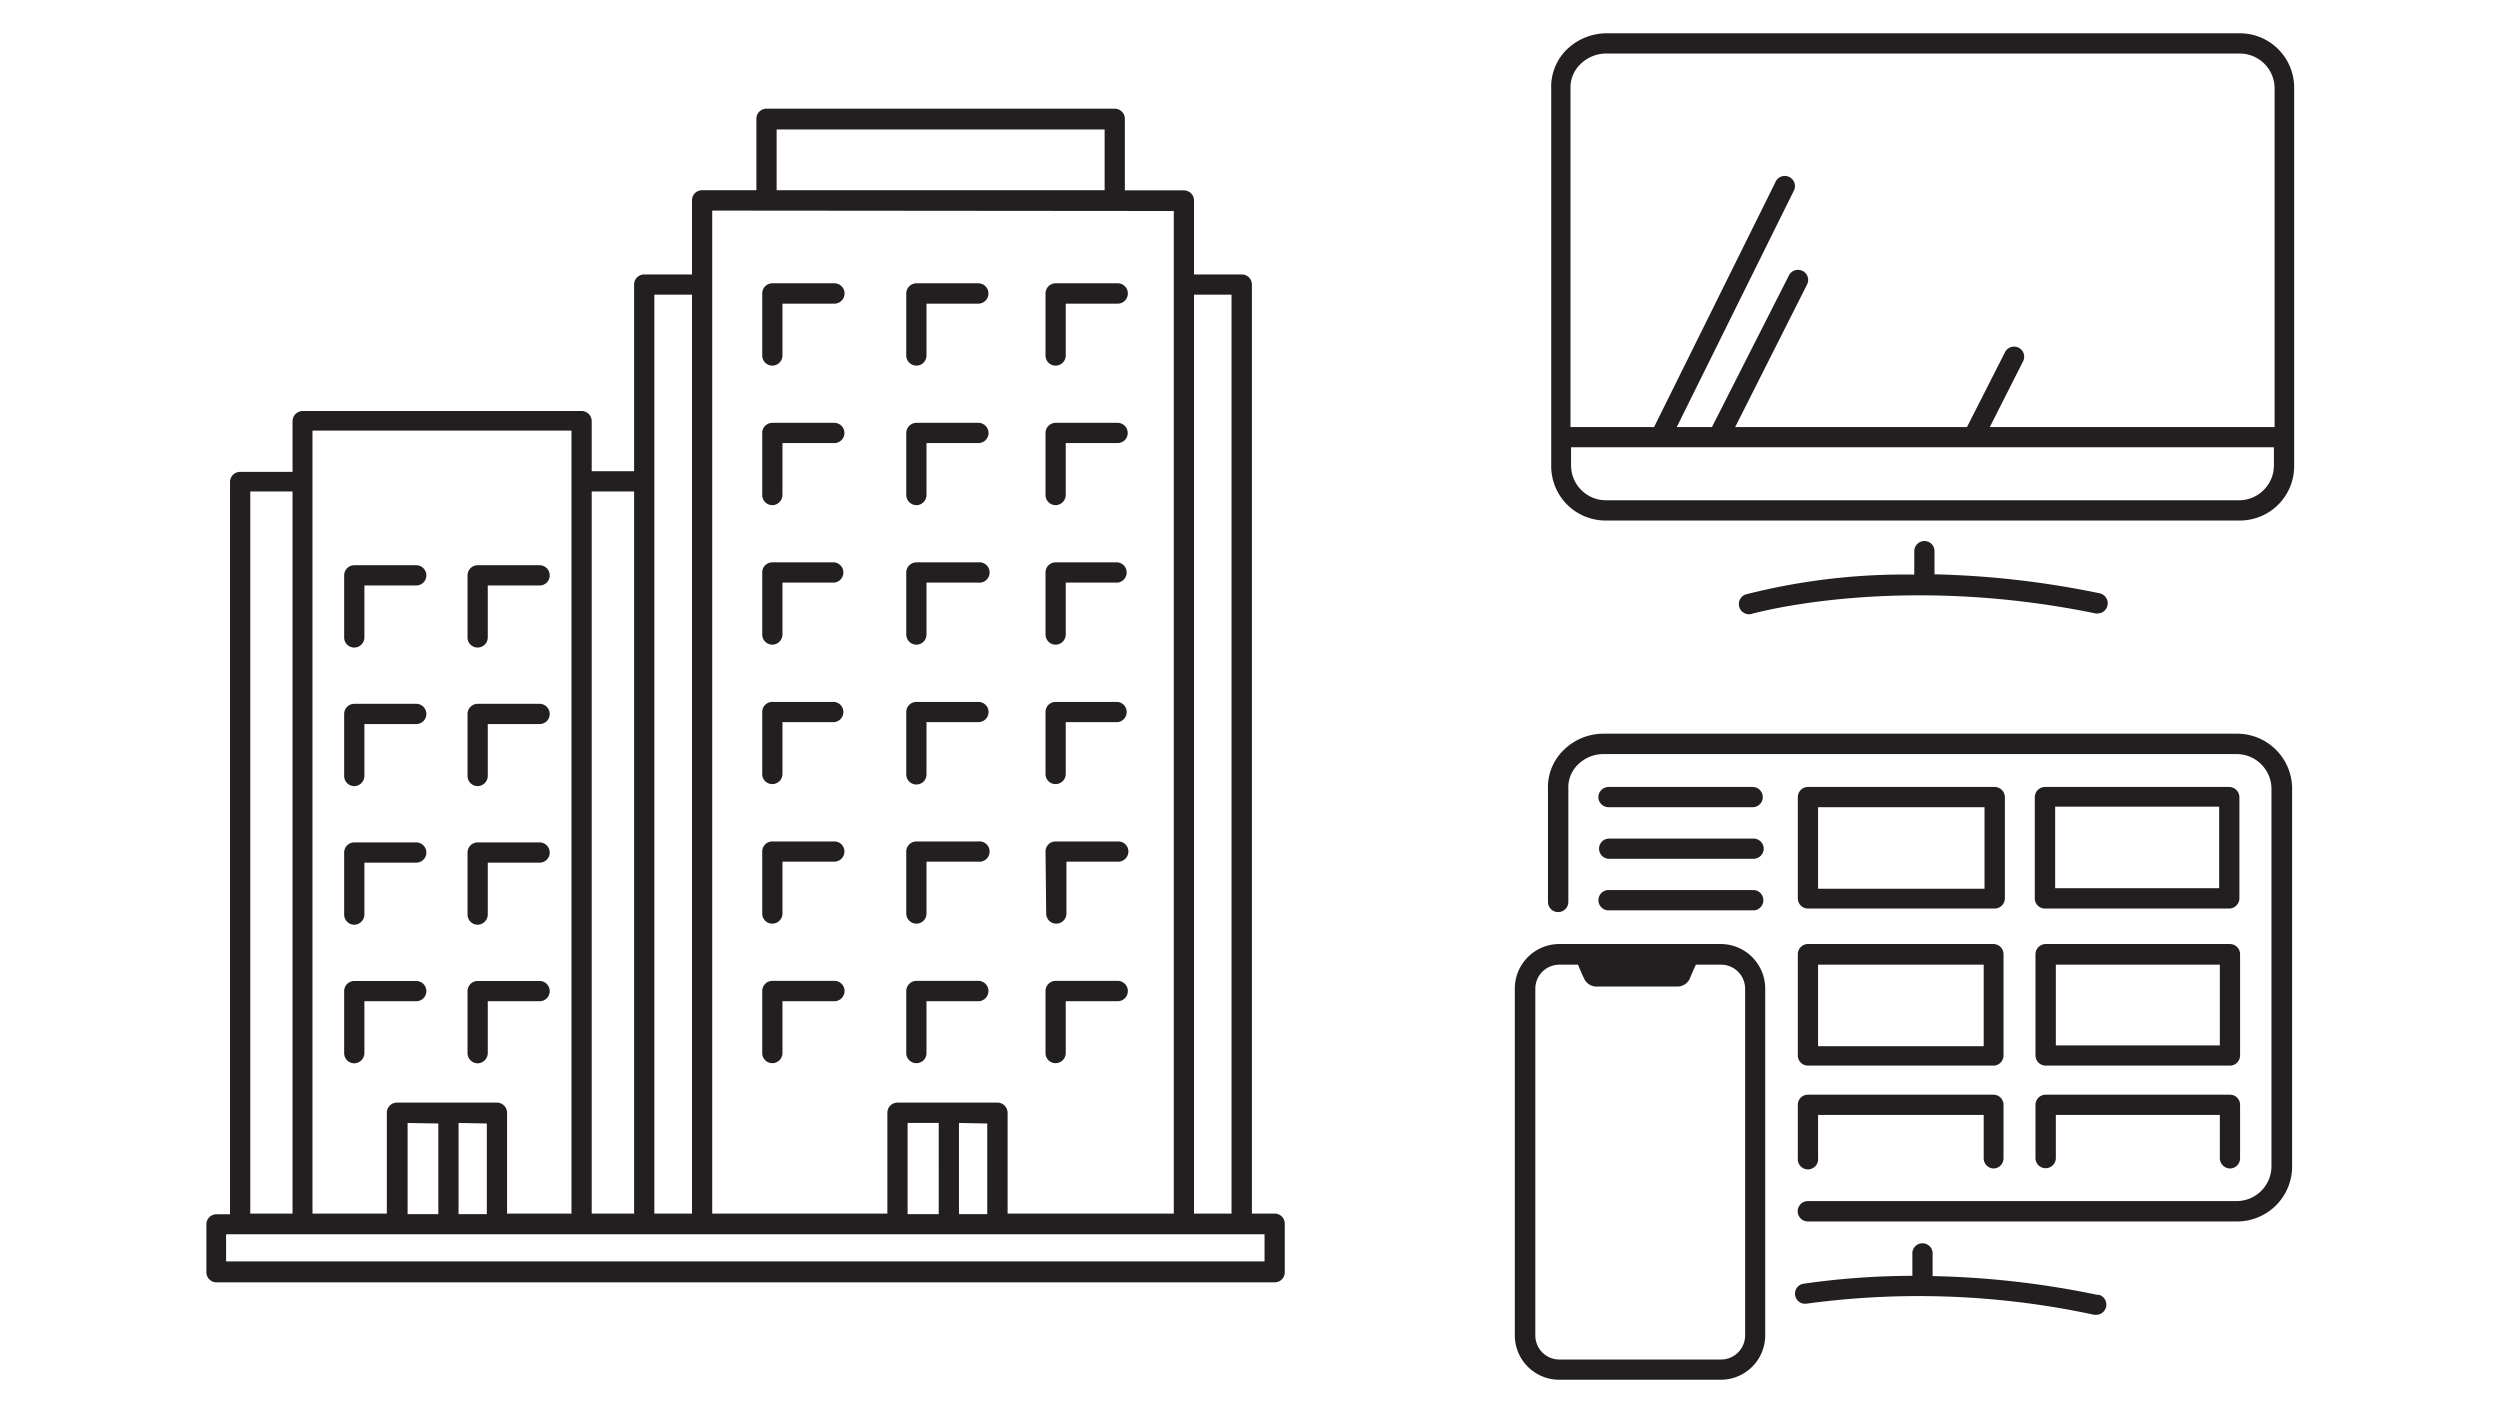 <svg id="Layer_1" data-name="Layer 1" xmlns="http://www.w3.org/2000/svg" viewBox="0 0 184 104">
  <defs>
    <style>
      .cls-1 {
        fill: #231f20;
      }
    </style>
  </defs>
  <g>
    <path class="cls-1" d="M118.23,38.31h46.54a4,4,0,0,0,4.08-4.09V6.53a4,4,0,0,0-4.08-4.08H118.23a4.22,4.22,0,0,0-3,1.28,3.84,3.84,0,0,0-1.06,2.82V34.22A4,4,0,0,0,118.23,38.31Zm46.54-1.49H118.23a2.57,2.57,0,0,1-2.6-2.6v-1.3h51.73v1.3A2.57,2.57,0,0,1,164.77,36.82ZM116.28,4.76a2.71,2.71,0,0,1,2-.82h46.54a2.57,2.57,0,0,1,2.59,2.59v24.9H146.45l2.45-4.84a.74.74,0,1,0-1.33-.67l-2.8,5.51H127.71L133,20.94a.74.74,0,0,0-.33-1,.75.75,0,0,0-1,.32L126,31.43h-2.59L132,14.09a.75.75,0,1,0-1.34-.66l-8.92,18h-6.15V6.5A2.37,2.37,0,0,1,116.28,4.76Z"/>
    <path class="cls-1" d="M141.64,39.82a.75.75,0,0,0-.75.75v1.72a47.3,47.3,0,0,0-12.29,1.43.75.75,0,1,0,.42,1.43c.1,0,10.65-3,25.22,0a.47.47,0,0,0,.16,0,.75.75,0,0,0,.15-1.48,66.94,66.94,0,0,0-12.17-1.4V40.57A.74.74,0,0,0,141.64,39.82Z"/>
    <g>
      <path class="cls-1" d="M56.84,26.91a.75.75,0,0,0,.75-.75V22.35h3.82a.75.75,0,0,0,0-1.5H56.84a.75.75,0,0,0-.74.75v4.56A.74.74,0,0,0,56.84,26.91Z"/>
      <path class="cls-1" d="M56.84,37.18a.76.76,0,0,0,.75-.75V32.61h3.82a.74.74,0,0,0,.74-.74.75.75,0,0,0-.74-.75H56.84a.75.75,0,0,0-.74.75v4.56A.75.75,0,0,0,56.84,37.18Z"/>
      <path class="cls-1" d="M61.41,41.39H56.84a.74.74,0,0,0-.74.75V46.7a.75.75,0,0,0,.74.75.76.76,0,0,0,.75-.75V42.88h3.82a.75.75,0,0,0,0-1.49Z"/>
      <path class="cls-1" d="M56.84,57.71a.75.75,0,0,0,.75-.74V53.15h3.82a.75.75,0,0,0,0-1.49H56.84a.74.74,0,0,0-.74.74V57A.74.74,0,0,0,56.84,57.71Z"/>
      <path class="cls-1" d="M61.41,61.93H56.84a.74.74,0,0,0-.74.74v4.57a.74.74,0,0,0,.74.74.75.75,0,0,0,.75-.74V63.42h3.82a.75.75,0,0,0,.74-.75A.74.74,0,0,0,61.41,61.93Z"/>
      <path class="cls-1" d="M61.41,72.19H56.84a.75.75,0,0,0-.74.75V77.5a.74.74,0,0,0,.74.75.75.75,0,0,0,.75-.75V73.69h3.82a.75.75,0,0,0,0-1.5Z"/>
      <path class="cls-1" d="M26.07,47.66a.75.75,0,0,0,.75-.75V43.09h3.82a.74.74,0,0,0,.74-.74.75.75,0,0,0-.74-.75H26.07a.75.75,0,0,0-.74.75v4.56A.74.74,0,0,0,26.07,47.66Z"/>
      <path class="cls-1" d="M30.64,51.8H26.07a.75.75,0,0,0-.74.75v4.56a.75.75,0,0,0,.74.75.76.76,0,0,0,.75-.75V53.29h3.82a.74.74,0,0,0,.74-.74A.75.75,0,0,0,30.64,51.8Z"/>
      <path class="cls-1" d="M26.07,68.06a.76.76,0,0,0,.75-.75V63.49h3.82a.74.74,0,0,0,.74-.74.75.75,0,0,0-.74-.75H26.07a.75.75,0,0,0-.74.75v4.56A.75.75,0,0,0,26.07,68.06Z"/>
      <path class="cls-1" d="M30.64,72.2H26.07a.75.75,0,0,0-.74.75v4.56a.75.75,0,0,0,.74.75.76.76,0,0,0,.75-.75V73.69h3.82a.74.74,0,0,0,.74-.74A.75.75,0,0,0,30.64,72.2Z"/>
      <path class="cls-1" d="M35.15,47.66a.75.75,0,0,0,.75-.75V43.09h3.82a.74.74,0,0,0,.74-.74.75.75,0,0,0-.74-.75H35.15a.75.75,0,0,0-.74.75v4.56A.74.74,0,0,0,35.15,47.66Z"/>
      <path class="cls-1" d="M40.46,52.55a.75.75,0,0,0-.74-.75H35.15a.75.75,0,0,0-.74.75v4.56a.75.75,0,0,0,.74.75.76.76,0,0,0,.75-.75V53.29h3.82A.74.74,0,0,0,40.46,52.55Z"/>
      <path class="cls-1" d="M39.72,62H35.15a.75.75,0,0,0-.74.75v4.56a.75.75,0,0,0,.74.75.76.76,0,0,0,.75-.75V63.49h3.82a.74.74,0,0,0,.74-.74A.75.75,0,0,0,39.72,62Z"/>
      <path class="cls-1" d="M39.72,72.2H35.15a.75.75,0,0,0-.74.75v4.56a.75.75,0,0,0,.74.75.76.76,0,0,0,.75-.75V73.69h3.82a.74.74,0,0,0,.74-.74A.75.75,0,0,0,39.72,72.2Z"/>
      <path class="cls-1" d="M67.45,26.91a.74.74,0,0,0,.74-.75V22.35H72a.75.75,0,0,0,0-1.5H67.45a.76.76,0,0,0-.75.75v4.56A.75.75,0,0,0,67.45,26.91Z"/>
      <path class="cls-1" d="M72.76,31.87a.76.76,0,0,0-.75-.75H67.45a.76.76,0,0,0-.75.75v4.56a.76.76,0,0,0,.75.75.75.75,0,0,0,.74-.75V32.61H72A.75.75,0,0,0,72.76,31.87Z"/>
      <path class="cls-1" d="M72,41.39H67.45a.75.75,0,0,0-.75.75V46.7a.76.76,0,0,0,.75.75.75.75,0,0,0,.74-.75V42.88H72a.75.75,0,1,0,0-1.49Z"/>
      <path class="cls-1" d="M72.76,52.4a.75.75,0,0,0-.75-.74H67.45a.75.75,0,0,0-.75.74V57a.75.75,0,0,0,.75.74.74.74,0,0,0,.74-.74V53.15H72A.75.75,0,0,0,72.76,52.4Z"/>
      <path class="cls-1" d="M72,61.93H67.45a.75.75,0,0,0-.75.74v4.57a.75.75,0,0,0,.75.74.74.74,0,0,0,.74-.74V63.42H72a.75.75,0,1,0,0-1.49Z"/>
      <path class="cls-1" d="M72,72.19H67.45a.76.76,0,0,0-.75.75V77.5a.75.75,0,0,0,.75.75.74.74,0,0,0,.74-.75V73.69H72a.75.75,0,0,0,0-1.5Z"/>
      <path class="cls-1" d="M77.69,26.91a.75.75,0,0,0,.75-.75V22.35h3.82a.75.75,0,0,0,0-1.5H77.69a.75.75,0,0,0-.74.75v4.56A.74.74,0,0,0,77.69,26.91Z"/>
      <path class="cls-1" d="M83,31.87a.75.75,0,0,0-.74-.75H77.69a.75.75,0,0,0-.74.75v4.56a.75.75,0,0,0,.74.75.76.76,0,0,0,.75-.75V32.61h3.82A.74.74,0,0,0,83,31.87Z"/>
      <path class="cls-1" d="M82.26,41.39H77.69a.74.74,0,0,0-.74.75V46.7a.75.75,0,0,0,.74.75.76.76,0,0,0,.75-.75V42.88h3.82a.75.75,0,0,0,0-1.49Z"/>
      <path class="cls-1" d="M77.69,57.71a.75.75,0,0,0,.75-.74V53.15h3.82a.75.75,0,0,0,0-1.49H77.69a.74.74,0,0,0-.74.74V57A.74.74,0,0,0,77.69,57.71Z"/>
      <path class="cls-1" d="M77,67.24a.74.74,0,0,0,.74.74.75.75,0,0,0,.75-.74V63.42h3.82a.75.75,0,0,0,.74-.75.74.74,0,0,0-.74-.74H77.69a.74.74,0,0,0-.74.74Z"/>
      <path class="cls-1" d="M82.26,72.19H77.69a.75.75,0,0,0-.74.75V77.5a.74.74,0,0,0,.74.75.75.75,0,0,0,.75-.75V73.69h3.82a.75.75,0,0,0,0-1.5Z"/>
      <path class="cls-1" d="M93.81,89.32H92.14V20.94a.74.74,0,0,0-.74-.74H87.88V14.75a.75.75,0,0,0-.75-.74H82.79V8.78A.75.75,0,0,0,82,8H56.41a.74.74,0,0,0-.74.74V14h-4a.74.74,0,0,0-.74.74V20.2H47.41a.74.74,0,0,0-.74.74V34.68H43.55V31a.75.75,0,0,0-.74-.75H22.28a.76.76,0,0,0-.75.75v3.73H17.67a.74.74,0,0,0-.74.74v53.9h-1a.74.74,0,0,0-.74.74v3.53a.74.74,0,0,0,.74.74H93.81a.74.74,0,0,0,.75-.74V90.06A.74.74,0,0,0,93.81,89.32ZM90.64,21.69V89.32H87.88V21.69Zm-54.81,61v6.67H33.75V82.65Zm-3.57,0v6.67H30V82.65Zm40.4,0v6.67H70.58V82.65Zm-3.57,6.67H66.8V82.65h2.29ZM57.16,9.53H81.3V14H57.16Zm29.23,6v5.44h0V89.32H74.16V81.9a.76.76,0,0,0-.75-.75H66.05a.75.75,0,0,0-.74.75v7.42H52.42V15.5ZM50.93,21.69V89.32H48.16V21.69ZM46.67,36.17V89.32H43.55V36.17Zm-4.61-4.48v3.73h0v53.9H37.32V81.9a.75.75,0,0,0-.75-.75H29.21a.75.75,0,0,0-.74.75v7.42H23V31.69ZM18.42,36.17h3.11V89.32H18.42ZM93.07,92.84H16.64v-2H93.07Z"/>
    </g>
    <path class="cls-1" d="M164.61,54H118a4.17,4.17,0,0,0-3,1.29,3.81,3.81,0,0,0-1.07,2.82v8.27a.75.75,0,0,0,1.5,0V58.05a2.33,2.33,0,0,1,.66-1.73A2.67,2.67,0,0,1,118,55.5h46.59a2.57,2.57,0,0,1,2.59,2.59V85.8a2.57,2.57,0,0,1-2.59,2.6H133.06a.75.75,0,0,0,0,1.5h31.55a4.05,4.05,0,0,0,4.09-4.1V58.09A4.05,4.05,0,0,0,164.61,54Z"/>
    <path class="cls-1" d="M133.06,66.87h13.75a.76.76,0,0,0,.75-.75V58.67a.76.76,0,0,0-.75-.75H133.06a.75.75,0,0,0-.74.75v7.45A.75.75,0,0,0,133.06,66.87Zm.75-7.46h12.25v6H133.81Z"/>
    <path class="cls-1" d="M164.08,57.92H150.51a.76.76,0,0,0-.75.75v7.45a.75.75,0,0,0,.74.75h13.57a.76.76,0,0,0,.75-.75V58.67A.76.76,0,0,0,164.08,57.92Zm-.75,7.45H151.26v-6h12.07Z"/>
    <path class="cls-1" d="M132.32,77.68a.75.75,0,0,0,.74.75h13.65a.75.75,0,0,0,.75-.75V70.23a.75.75,0,0,0-.75-.75H133.06a.75.75,0,0,0-.74.75ZM146,71v6H133.81V71Z"/>
    <path class="cls-1" d="M164.13,69.48H150.56a.76.76,0,0,0-.75.75v7.45a.76.76,0,0,0,.75.75h13.57a.75.75,0,0,0,.74-.75V70.23A.75.75,0,0,0,164.13,69.48Zm-.75,7.46H151.31V71h12.07Z"/>
    <path class="cls-1" d="M146.71,86a.75.75,0,0,0,.75-.75V81.31a.74.74,0,0,0-.75-.74H133.06a.74.74,0,0,0-.74.74v3.92a.75.75,0,1,0,1.49,0V82.06H146v3.17A.75.75,0,0,0,146.71,86Z"/>
    <path class="cls-1" d="M164.13,86a.75.75,0,0,0,.74-.75V81.31a.74.74,0,0,0-.74-.74H150.56a.75.75,0,0,0-.75.74v3.92a.75.75,0,1,0,1.5,0V82.06h12.07v3.17A.76.76,0,0,0,164.13,86Z"/>
    <path class="cls-1" d="M126.65,69.48H114.76a3.28,3.28,0,0,0-3.27,3.27V98.29a3.27,3.27,0,0,0,3.27,3.26h11.89a3.27,3.27,0,0,0,3.27-3.26V72.75A3.28,3.28,0,0,0,126.65,69.48Zm0,30.58H114.76A1.77,1.77,0,0,1,113,98.29V72.75A1.77,1.77,0,0,1,114.76,71h1.38c.16.37.31.75.44,1a1,1,0,0,0,.9.61h6a1,1,0,0,0,.9-.61c.13-.3.28-.68.44-1h1.85a1.77,1.77,0,0,1,1.77,1.77V98.29A1.77,1.77,0,0,1,126.65,100.06Z"/>
    <path class="cls-1" d="M154.41,95.31a65.61,65.61,0,0,0-12.17-1.39V92.17a.75.75,0,0,0-1.49,0V93.9a57.46,57.46,0,0,0-8,.58.74.74,0,0,0,.21,1.47,61.35,61.35,0,0,1,21.18.82l.15,0a.75.75,0,0,0,.16-1.48Z"/>
    <path class="cls-1" d="M129.06,61.72H118.43a.74.74,0,0,0-.74.74.75.75,0,0,0,.74.75h10.63a.76.76,0,0,0,.75-.75A.75.75,0,0,0,129.06,61.72Z"/>
    <path class="cls-1" d="M118.48,65.51a.75.75,0,1,0,0,1.49h10.64a.75.75,0,0,0,0-1.49Z"/>
    <path class="cls-1" d="M129,57.92H118.39a.76.76,0,0,0-.75.75.75.75,0,0,0,.75.74H129a.74.74,0,0,0,.74-.74A.75.75,0,0,0,129,57.92Z"/>
  </g>
</svg>
